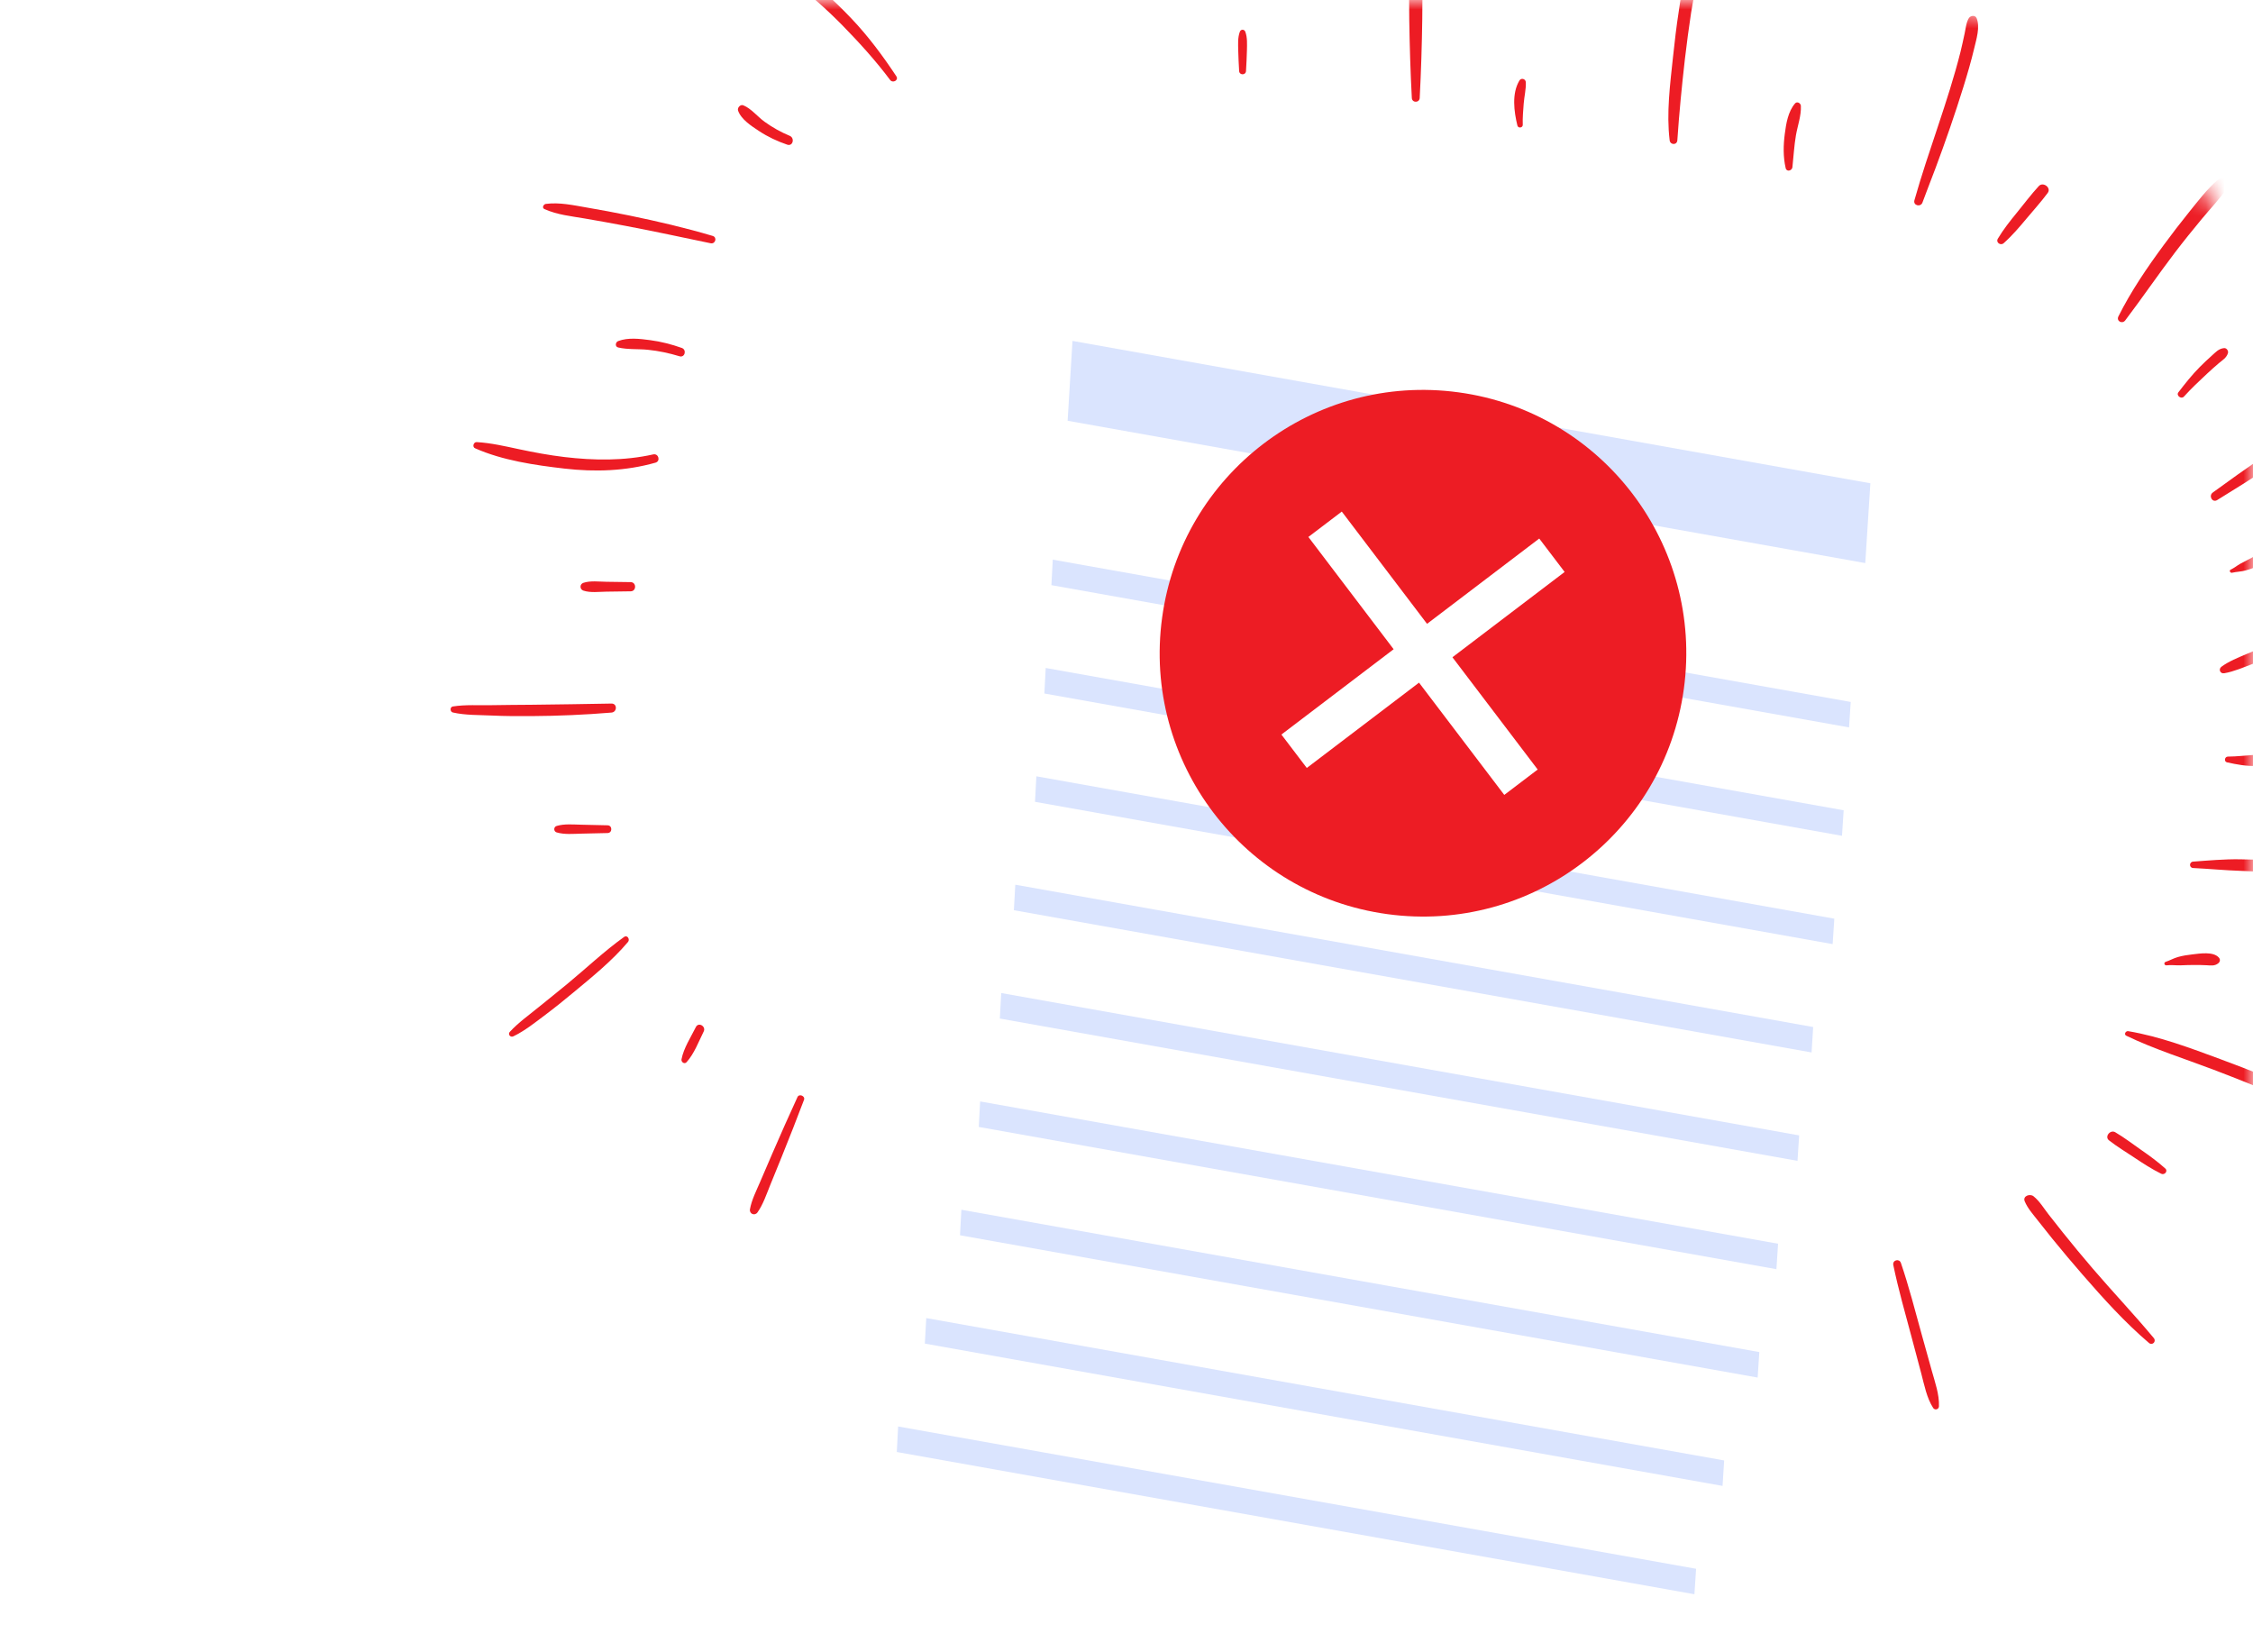 <svg width="120" height="88" viewBox="0 0 120 88" fill="none" xmlns="http://www.w3.org/2000/svg">
<mask id="mask0_336_23266" style="mask-type:alpha" maskUnits="userSpaceOnUse" x="0" y="0" width="120" height="88">
<path d="M0 0H100C111.046 0 120 8.954 120 20V68C120 79.046 111.046 88 100 88H0V0Z" fill="#D9D9D9"/>
</mask>
<g mask="url(#mask0_336_23266)">
<g filter="url(#filter0_d_336_23266)">
<path d="M113.356 50.919C115.037 51.202 116.664 51.819 118.259 52.408C119.85 52.996 121.424 53.628 122.978 54.308C123.38 54.484 123.032 55.069 122.634 54.897C121.069 54.223 119.492 53.575 117.899 52.971C116.348 52.383 114.75 51.882 113.253 51.163C113.107 51.094 113.218 50.896 113.356 50.919Z" fill="#ED1C24"/>
<path d="M115.113 58.514C114.61 58.265 114.135 57.957 113.67 57.646C113.221 57.347 112.753 57.065 112.328 56.732C112.08 56.537 112.398 56.148 112.661 56.301C113.144 56.583 113.596 56.934 114.056 57.253C114.494 57.557 114.932 57.876 115.329 58.234C115.486 58.376 115.287 58.599 115.113 58.514Z" fill="#ED1C24"/>
<path d="M114.458 67.524C113.167 66.421 112.035 65.165 110.921 63.885C110.379 63.262 109.848 62.631 109.327 61.991C109.06 61.662 108.797 61.331 108.536 60.997C108.284 60.673 108.002 60.364 107.842 59.983C107.721 59.693 108.122 59.562 108.309 59.711C108.634 59.97 108.862 60.358 109.116 60.684C109.363 61.002 109.613 61.318 109.864 61.631C110.38 62.276 110.907 62.912 111.443 63.539C112.52 64.796 113.657 65.993 114.716 67.264C114.868 67.446 114.639 67.678 114.458 67.524Z" fill="#ED1C24"/>
<path d="M115.348 47.227C115.572 47.153 115.77 47.035 116.005 46.969C116.249 46.9 116.51 46.859 116.764 46.831C117.163 46.785 117.886 46.663 118.181 47C118.274 47.105 118.246 47.23 118.141 47.311C117.955 47.454 117.754 47.422 117.531 47.408C117.297 47.394 117.062 47.394 116.827 47.394C116.593 47.394 116.361 47.405 116.127 47.413C115.897 47.419 115.626 47.382 115.399 47.413C115.279 47.43 115.227 47.268 115.348 47.227Z" fill="#ED1C24"/>
<path d="M116.811 41.889C117.644 41.828 118.457 41.754 119.294 41.765C120.144 41.777 120.994 41.803 121.843 41.847C123.518 41.935 125.19 42.08 126.853 42.295C127.301 42.354 127.307 43.066 126.853 43.007C125.188 42.791 123.518 42.617 121.843 42.507C121.016 42.453 120.189 42.41 119.361 42.382C118.508 42.354 117.663 42.272 116.811 42.23C116.59 42.219 116.592 41.905 116.811 41.889Z" fill="#ED1C24"/>
<path d="M118.66 36.296C119.145 36.293 119.645 36.232 120.131 36.2C120.502 36.174 121.112 35.954 121.432 36.193C121.51 36.252 121.557 36.355 121.498 36.447C121.257 36.829 120.595 36.776 120.194 36.792C119.641 36.814 119.151 36.719 118.617 36.602C118.444 36.564 118.487 36.297 118.66 36.296Z" fill="#ED1C24"/>
<path d="M118.32 31.509C118.706 31.223 119.201 31.027 119.641 30.838C120.114 30.635 120.593 30.448 121.073 30.264C122.055 29.89 123.045 29.541 124.043 29.216C125.02 28.899 126.008 28.612 127.001 28.347C128.009 28.077 129.033 27.789 130.064 27.622C130.493 27.553 130.688 28.173 130.247 28.29C129.255 28.554 128.244 28.748 127.249 29.007C126.254 29.267 125.267 29.553 124.285 29.858C123.304 30.163 122.33 30.489 121.365 30.841C120.902 31.009 120.442 31.183 119.982 31.358C119.499 31.541 118.976 31.77 118.466 31.857C118.25 31.894 118.145 31.64 118.32 31.509Z" fill="#ED1C24"/>
<path d="M118.813 26.337C118.998 26.252 119.155 26.118 119.333 26.019C119.531 25.91 119.731 25.808 119.932 25.705C120.294 25.521 120.66 25.267 121.048 25.149C121.297 25.073 121.509 25.417 121.308 25.595C121.002 25.867 120.575 26.026 120.199 26.178C120.008 26.256 119.815 26.323 119.617 26.379C119.372 26.448 119.128 26.447 118.882 26.504C118.787 26.527 118.713 26.382 118.813 26.337Z" fill="#ED1C24"/>
<path d="M117.857 22.232C119.583 20.966 121.352 19.767 123.119 18.561C123.982 17.971 124.849 17.388 125.718 16.805C126.171 16.501 126.624 16.198 127.076 15.894C127.506 15.605 127.937 15.245 128.416 15.047C128.744 14.912 128.965 15.391 128.745 15.614C128.384 15.98 127.871 16.239 127.444 16.524C127.01 16.815 126.576 17.106 126.141 17.397C125.254 17.99 124.366 18.584 123.475 19.17C121.692 20.343 119.914 21.522 118.092 22.633C117.832 22.793 117.622 22.406 117.857 22.232Z" fill="#ED1C24"/>
<path d="M116.025 16.895C116.388 16.424 116.749 15.965 117.169 15.543C117.37 15.34 117.58 15.143 117.794 14.952C118.005 14.764 118.17 14.566 118.46 14.54C118.597 14.528 118.702 14.686 118.665 14.809C118.588 15.061 118.377 15.178 118.183 15.341C117.964 15.526 117.751 15.718 117.541 15.914C117.124 16.303 116.703 16.7 116.32 17.123C116.18 17.279 115.893 17.066 116.025 16.895Z" fill="#ED1C24"/>
<path d="M112.831 12.852C113.508 11.499 114.356 10.257 115.253 9.04C115.682 8.458 116.122 7.883 116.576 7.321C117.059 6.723 117.535 6.088 118.119 5.585C118.387 5.353 118.87 5.656 118.643 5.989C118.236 6.586 117.732 7.108 117.271 7.663C116.783 8.251 116.303 8.846 115.839 9.455C114.936 10.642 114.095 11.875 113.194 13.065C113.034 13.276 112.708 13.099 112.831 12.852Z" fill="#ED1C24"/>
<path d="M106.409 8.713C106.707 8.213 107.07 7.758 107.438 7.308C107.818 6.842 108.184 6.353 108.592 5.91C108.82 5.664 109.273 5.997 109.066 6.276C108.718 6.745 108.322 7.182 107.948 7.629C107.561 8.092 107.171 8.552 106.719 8.953C106.557 9.097 106.289 8.914 106.409 8.713Z" fill="#ED1C24"/>
<path d="M101.966 6.666C102.714 4.012 103.745 1.445 104.419 -1.23C104.502 -1.559 104.569 -1.891 104.642 -2.223C104.7 -2.484 104.724 -2.809 104.867 -3.036C104.952 -3.171 105.203 -3.21 105.277 -3.036C105.477 -2.566 105.263 -1.901 105.151 -1.425C104.987 -0.735 104.787 -0.053 104.577 0.625C104.124 2.086 103.622 3.531 103.087 4.964C102.86 5.573 102.617 6.175 102.395 6.785C102.299 7.05 101.887 6.946 101.966 6.666Z" fill="#ED1C24"/>
<path d="M95.109 4.954C94.97 4.347 94.983 3.739 95.063 3.123C95.134 2.574 95.237 1.943 95.607 1.51C95.716 1.381 95.912 1.492 95.919 1.639C95.944 2.157 95.744 2.696 95.656 3.203C95.559 3.766 95.531 4.338 95.468 4.905C95.447 5.095 95.159 5.172 95.109 4.954Z" fill="#ED1C24"/>
<path d="M88.929 3.471C88.752 2.019 88.953 0.499 89.106 -0.945C89.194 -1.772 89.29 -2.598 89.418 -3.419C89.51 -4.014 89.578 -4.724 89.874 -5.258C89.99 -5.468 90.313 -5.369 90.316 -5.138C90.324 -4.543 90.161 -3.909 90.072 -3.322C89.949 -2.501 89.837 -1.679 89.742 -0.855C89.577 0.583 89.437 2.027 89.339 3.471C89.321 3.739 88.96 3.729 88.929 3.471Z" fill="#ED1C24"/>
<path d="M80.82 2.686C80.639 1.942 80.51 0.984 80.928 0.288C81.023 0.128 81.261 0.201 81.269 0.38C81.285 0.749 81.186 1.137 81.157 1.507C81.129 1.885 81.092 2.269 81.106 2.647C81.112 2.811 80.859 2.846 80.82 2.686Z" fill="#ED1C24"/>
<path d="M75.197 1.216C75.123 -0.178 75.081 -1.566 75.06 -2.962C75.048 -3.753 75.053 -4.545 75.051 -5.336C75.05 -5.67 75.056 -6.005 75.061 -6.339C75.064 -6.606 75.047 -6.87 75.127 -7.127C75.213 -7.402 75.599 -7.402 75.686 -7.127C75.766 -6.87 75.749 -6.606 75.753 -6.339C75.757 -6.005 75.763 -5.67 75.762 -5.336C75.761 -4.545 75.766 -3.753 75.753 -2.962C75.732 -1.566 75.69 -0.178 75.617 1.216C75.602 1.487 75.211 1.487 75.197 1.216Z" fill="#ED1C24"/>
<path d="M65.999 -0.22C65.982 -0.582 65.956 -0.945 65.951 -1.309C65.945 -1.639 65.919 -1.996 66.037 -2.309C66.09 -2.452 66.274 -2.452 66.328 -2.309C66.445 -1.996 66.419 -1.638 66.414 -1.309C66.408 -0.945 66.383 -0.582 66.365 -0.22C66.354 0.016 66.012 0.016 65.999 -0.22Z" fill="#ED1C24"/>
<path d="M47.408 0.256C46.642 -0.768 45.775 -1.722 44.882 -2.636C44.44 -3.087 43.982 -3.52 43.508 -3.936C43.271 -4.145 43.028 -4.345 42.784 -4.547C42.564 -4.729 42.279 -4.903 42.141 -5.157C42.035 -5.352 42.21 -5.58 42.426 -5.527C42.712 -5.458 42.959 -5.211 43.185 -5.03C43.431 -4.833 43.668 -4.624 43.903 -4.415C44.402 -3.969 44.884 -3.502 45.346 -3.016C46.246 -2.07 47.021 -1.026 47.741 0.062C47.88 0.273 47.553 0.45 47.408 0.256Z" fill="#ED1C24"/>
<path d="M41.93 3.705C41.403 3.524 40.897 3.289 40.431 2.981C40.032 2.717 39.475 2.363 39.312 1.893C39.258 1.739 39.434 1.544 39.594 1.61C40.015 1.784 40.352 2.217 40.722 2.484C41.136 2.783 41.587 3.037 42.06 3.232C42.344 3.349 42.235 3.809 41.93 3.705Z" fill="#ED1C24"/>
<path d="M37.852 8.956C36.358 8.649 34.868 8.322 33.37 8.039C32.632 7.9 31.893 7.763 31.153 7.638C30.421 7.513 29.681 7.441 28.999 7.136C28.848 7.068 28.949 6.876 29.074 6.859C29.802 6.766 30.529 6.928 31.247 7.052C32.008 7.183 32.769 7.323 33.525 7.479C35.015 7.786 36.501 8.131 37.96 8.565C38.211 8.64 38.106 9.008 37.852 8.956Z" fill="#ED1C24"/>
<path d="M36.191 14.974C35.643 14.807 35.079 14.687 34.508 14.629C33.989 14.575 33.437 14.626 32.928 14.507C32.743 14.464 32.776 14.221 32.928 14.164C33.455 13.964 34.09 14.044 34.635 14.117C35.21 14.193 35.768 14.337 36.314 14.531C36.589 14.629 36.478 15.062 36.191 14.974Z" fill="#ED1C24"/>
<path d="M34.913 20.641C33.329 21.09 31.691 21.145 30.061 20.956C28.481 20.773 26.764 20.523 25.3 19.873C25.141 19.802 25.222 19.537 25.389 19.546C26.14 19.588 26.9 19.765 27.634 19.922C28.437 20.093 29.246 20.244 30.062 20.341C31.633 20.527 33.241 20.549 34.792 20.201C35.076 20.138 35.196 20.56 34.913 20.641Z" fill="#ED1C24"/>
<path d="M33.59 27.493C33.159 27.499 32.728 27.505 32.296 27.511C31.908 27.516 31.445 27.58 31.073 27.456C30.87 27.388 30.869 27.108 31.073 27.041C31.447 26.916 31.906 26.98 32.296 26.985C32.728 26.992 33.159 26.997 33.59 27.003C33.905 27.008 33.906 27.489 33.59 27.493Z" fill="#ED1C24"/>
<path d="M32.571 33.951C31.149 34.069 29.727 34.131 28.3 34.139C27.598 34.144 26.897 34.142 26.197 34.109C25.516 34.077 24.785 34.098 24.119 33.946C23.966 33.911 23.955 33.653 24.119 33.626C24.795 33.518 25.513 33.572 26.197 33.557C26.898 33.542 27.599 33.543 28.3 33.535C29.724 33.52 31.147 33.496 32.571 33.471C32.884 33.466 32.875 33.926 32.571 33.951Z" fill="#ED1C24"/>
<path d="M32.361 40.367C31.894 40.378 31.428 40.389 30.962 40.399C30.533 40.409 30.064 40.456 29.648 40.333C29.479 40.282 29.479 40.039 29.648 39.99C30.063 39.866 30.534 39.914 30.962 39.923C31.428 39.934 31.894 39.945 32.361 39.955C32.625 39.962 32.625 40.361 32.361 40.367Z" fill="#ED1C24"/>
<path d="M33.45 46.166C32.602 47.174 31.527 48.04 30.516 48.879C30.034 49.28 29.547 49.673 29.046 50.049C28.506 50.454 27.952 50.901 27.34 51.195C27.186 51.268 27.032 51.087 27.155 50.954C27.615 50.456 28.191 50.049 28.715 49.62C29.215 49.213 29.72 48.811 30.218 48.4C31.222 47.572 32.184 46.657 33.243 45.899C33.411 45.778 33.566 46.028 33.45 46.166Z" fill="#ED1C24"/>
<path d="M37.48 50.938C37.211 51.477 36.976 52.118 36.568 52.571C36.452 52.698 36.27 52.56 36.299 52.414C36.415 51.816 36.797 51.235 37.066 50.696C37.205 50.42 37.618 50.662 37.48 50.938Z" fill="#ED1C24"/>
<path d="M42.824 54.575C42.437 55.596 42.04 56.612 41.63 57.624C41.428 58.12 41.228 58.616 41.025 59.112C40.828 59.593 40.648 60.145 40.347 60.569C40.202 60.776 39.9 60.65 39.945 60.4C40.033 59.907 40.286 59.415 40.482 58.956C40.7 58.443 40.922 57.931 41.143 57.419C41.576 56.416 42.02 55.42 42.476 54.428C42.565 54.234 42.9 54.372 42.824 54.575Z" fill="#ED1C24"/>
<path d="M50.849 56.421C50.622 57.518 50.395 58.614 50.168 59.71C50.06 60.236 49.952 60.763 49.84 61.288C49.724 61.84 49.6 62.448 49.389 62.972C49.322 63.139 49.042 63.137 49.049 62.926C49.07 62.383 49.2 61.812 49.307 61.281C49.417 60.733 49.547 60.188 49.667 59.642C49.913 58.528 50.159 57.413 50.405 56.3C50.469 56.009 50.908 56.132 50.849 56.421Z" fill="#ED1C24"/>
<path d="M101.247 63.264C101.676 64.523 102.007 65.82 102.362 67.102C102.538 67.732 102.713 68.364 102.889 68.994C103.057 69.602 103.299 70.265 103.273 70.901C103.266 71.067 103.054 71.124 102.964 70.984C102.619 70.451 102.491 69.754 102.33 69.148C102.162 68.515 101.993 67.883 101.825 67.25C101.483 65.965 101.111 64.679 100.842 63.376C100.787 63.111 101.159 63.007 101.247 63.264Z" fill="#ED1C24"/>
<path d="M95.922 64.349C95.934 65.007 96.066 65.805 95.824 66.432C95.776 66.554 95.623 66.554 95.576 66.432C95.334 65.806 95.466 65.007 95.477 64.349C95.482 64.062 95.917 64.062 95.922 64.349Z" fill="#ED1C24"/>
</g>
<g filter="url(#filter1_d_336_23266)">
<path d="M39 83.31C49.635 54.528 51.189 5 51.189 5L105.125 14.853C105.125 14.853 103.57 64.381 92.936 93.163L39 83.31Z" fill="white"/>
<path d="M98.485 34.741L56 27.165L56.073 25.806L98.573 33.385L98.485 34.741Z" fill="#DAE4FE"/>
<path d="M99.349 25.989L56.864 18.409L57.123 14.156L99.62 21.739L99.349 25.989Z" fill="#DAE4FE"/>
<path d="M98.109 40.514L55.625 32.935L55.697 31.576L98.198 39.155L98.109 40.514Z" fill="#DAE4FE"/>
<path d="M97.611 46.283L55.127 38.704L55.199 37.345L97.7 44.928L97.611 46.283Z" fill="#DAE4FE"/>
<path d="M96.489 52.053L54.001 44.477L54.077 43.118L96.574 50.698L96.489 52.053Z" fill="#DAE4FE"/>
<path d="M95.739 57.826L53.254 50.247L53.327 48.888L95.827 56.47L95.739 57.826Z" fill="#DAE4FE"/>
<path d="M94.616 63.596L52.132 56.02L52.204 54.661L94.704 62.24L94.616 63.596Z" fill="#DAE4FE"/>
<path d="M93.617 69.368L51.132 61.789L51.205 60.43L93.705 68.01L93.617 69.368Z" fill="#DAE4FE"/>
<path d="M90.249 80.908L47.765 73.332L47.837 71.973L90.338 79.552L90.249 80.908Z" fill="#DAE4FE"/>
<path d="M91.747 75.138L49.259 67.559L49.335 66.2L91.832 73.782L91.747 75.138Z" fill="#DAE4FE"/>
<path d="M73.895 44.686C66.221 43.639 60.849 36.569 61.897 28.895C62.944 21.221 70.014 15.849 77.688 16.896C85.362 17.944 90.734 25.014 89.686 32.688C88.639 40.362 81.569 45.733 73.895 44.686Z" fill="#ED1C24"/>
<path d="M70.577 23.922L81.011 37.66" stroke="white" stroke-width="2.235" stroke-miterlimit="10"/>
<path d="M82.66 25.572L68.927 36.011" stroke="white" stroke-width="2.235" stroke-miterlimit="10"/>
</g>
</g>
<defs>
<filter id="filter0_d_336_23266" x="20" y="-9" width="114.497" height="88.063" filterUnits="userSpaceOnUse" color-interpolation-filters="sRGB">
<feFlood flood-opacity="0" result="BackgroundImageFix"/>
<feColorMatrix in="SourceAlpha" type="matrix" values="0 0 0 0 0 0 0 0 0 0 0 0 0 0 0 0 0 0 127 0" result="hardAlpha"/>
<feOffset dy="4"/>
<feGaussianBlur stdDeviation="2"/>
<feComposite in2="hardAlpha" operator="out"/>
<feColorMatrix type="matrix" values="0 0 0 0 0 0 0 0 0 0 0 0 0 0 0 0 0 0 0.25 0"/>
<feBlend mode="normal" in2="BackgroundImageFix" result="effect1_dropShadow_336_23266"/>
<feBlend mode="normal" in="SourceGraphic" in2="effect1_dropShadow_336_23266" result="shape"/>
</filter>
<filter id="filter1_d_336_23266" x="35" y="5" width="74.124" height="96.163" filterUnits="userSpaceOnUse" color-interpolation-filters="sRGB">
<feFlood flood-opacity="0" result="BackgroundImageFix"/>
<feColorMatrix in="SourceAlpha" type="matrix" values="0 0 0 0 0 0 0 0 0 0 0 0 0 0 0 0 0 0 127 0" result="hardAlpha"/>
<feOffset dy="4"/>
<feGaussianBlur stdDeviation="2"/>
<feComposite in2="hardAlpha" operator="out"/>
<feColorMatrix type="matrix" values="0 0 0 0 0 0 0 0 0 0 0 0 0 0 0 0 0 0 0.25 0"/>
<feBlend mode="normal" in2="BackgroundImageFix" result="effect1_dropShadow_336_23266"/>
<feBlend mode="normal" in="SourceGraphic" in2="effect1_dropShadow_336_23266" result="shape"/>
</filter>
</defs>
</svg>

